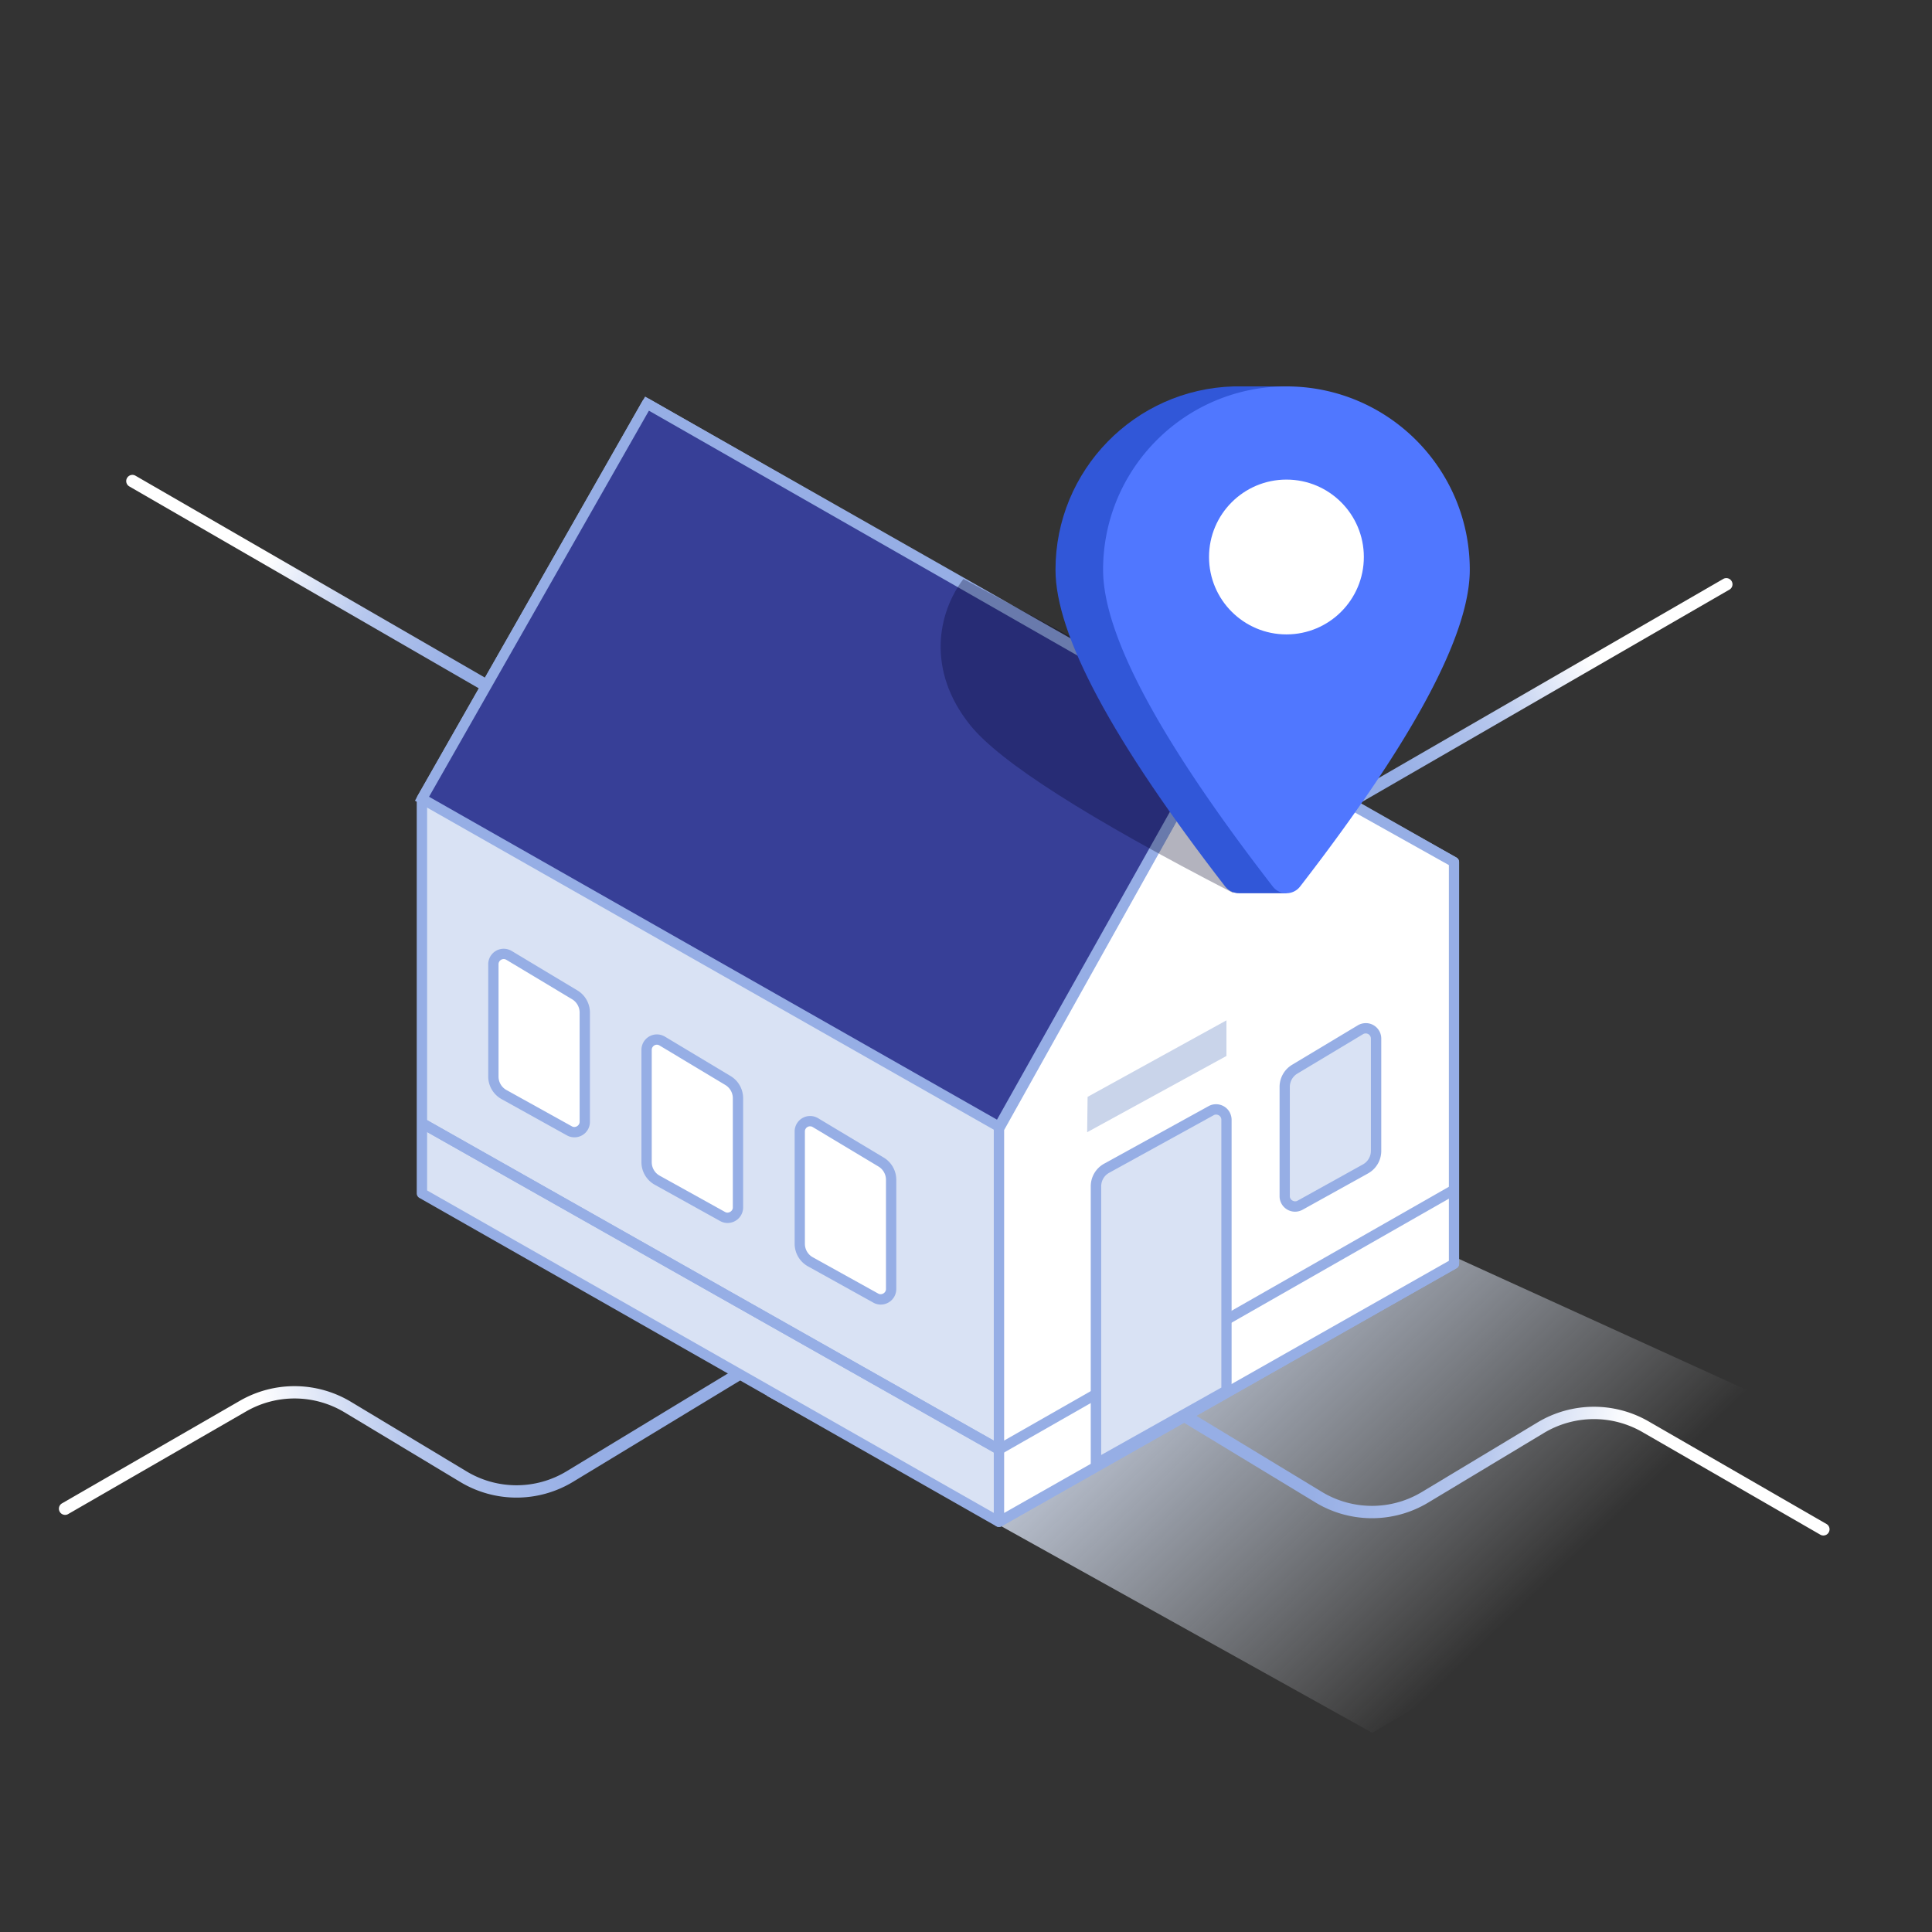 <svg version="1.1" id="Layer_2" xmlns="http://www.w3.org/2000/svg" x="0" y="0" viewBox="0 0 300 300" xml:space="preserve"><rect x="0" y="0" width="300" height="300" fill="#333333" stroke="none"/><style>.st5{fill-rule:evenodd;clip-rule:evenodd;fill:#d9e2f4}.st6{fill:#96aee5}.st7{fill-rule:evenodd;clip-rule:evenodd;fill:#fff}</style><switch><g><linearGradient id="SVGID_1_" gradientUnits="userSpaceOnUse" x1="234.132" y1="251.553" x2="176.641" y2="191.601"><stop offset="0" stop-color="#fff" stop-opacity="0"/><stop offset=".127" stop-color="#f1f4fb" stop-opacity=".127"/><stop offset=".321" stop-color="#e3eaf7" stop-opacity=".321"/><stop offset=".563" stop-color="#dbe4f5" stop-opacity=".563"/><stop offset="1" stop-color="#d9e2f4"/></linearGradient><path fill-rule="evenodd" clip-rule="evenodd" fill="url(#SVGID_1_)" d="M192.17 179.83l-73.12 36.88 94.03 52.36 76.47-44.89z"/><g id="Path-60"><linearGradient id="SVGID_2_" gradientUnits="userSpaceOnUse" x1="1.418" y1="292.103" x2=".697" y2="292.129" gradientTransform="matrix(-67.409 0 0 -14.334 136.563 4409.814)"><stop offset="0" stop-color="#fff"/><stop offset=".453" stop-color="#b6c7ed"/><stop offset="1" stop-color="#96aee5"/></linearGradient><path d="M10.11 235.23c-.33 0-.66-.17-.83-.48a.952.952 0 01.35-1.31l27.62-15.93a17 17 0 0117.24.16l17.95 10.8a15.02 15.02 0 0015.57-.03l29.6-17.95a.961.961 0 011 1.64l-29.6 17.95a16.943 16.943 0 01-17.56.03l-17.95-10.8a15.059 15.059 0 00-15.29-.14L10.59 235.1c-.15.09-.32.13-.48.13z" fill="url(#SVGID_2_)"/></g><g id="Path-61"><linearGradient id="SVGID_3_" gradientUnits="userSpaceOnUse" x1="1.641" y1="297.939" x2="2.437" y2="297.671" gradientTransform="matrix(46.476 0 0 -26.854 -38.207 8093.171)"><stop offset="0" stop-color="#fff"/><stop offset=".491" stop-color="#b6c7ed"/><stop offset="1" stop-color="#96aee5"/></linearGradient><path d="M95.02 118.68c-.16 0-.33-.04-.48-.13L20.08 75.53a.954.954 0 01-.35-1.31c.27-.46.85-.62 1.31-.35l74.46 43.02c.46.27.62.85.35 1.31-.17.31-.5.48-.83.48z" fill="url(#SVGID_3_)"/></g><linearGradient id="SVGID_4_" gradientUnits="userSpaceOnUse" x1="-.89" y1="297.715" x2="-.094" y2="297.447" gradientTransform="matrix(-46.476 0 0 -26.854 209.22 8103.171)"><stop offset="0" stop-color="#fff"/><stop offset=".491" stop-color="#b6c7ed"/><stop offset="1" stop-color="#96aee5"/></linearGradient><path d="M193.6 134.71c-.33 0-.66-.17-.83-.48a.952.952 0 01.35-1.31l74.46-43.02a.952.952 0 011.31.35c.27.46.11 1.05-.35 1.31l-74.46 43.02c-.15.09-.32.13-.48.13z" fill="url(#SVGID_4_)"/><linearGradient id="SVGID_5_" gradientUnits="userSpaceOnUse" x1="3.188" y1="292.019" x2="2.468" y2="292.045" gradientTransform="matrix(67.409 0 0 -14.334 37.336 4411.814)"><stop offset="0" stop-color="#fff"/><stop offset=".453" stop-color="#b6c7ed"/><stop offset="1" stop-color="#96aee5"/></linearGradient><path d="M283.13 238.43c-.16 0-.33-.04-.48-.13l-27.62-15.93a15.082 15.082 0 00-15.29.14l-17.95 10.8a16.943 16.943 0 01-17.56-.03l-29.6-17.95a.961.961 0 011-1.64l29.6 17.95a15.02 15.02 0 0015.57.03l17.95-10.8a17 17 0 0117.24-.16l27.62 15.93c.46.26.62.85.35 1.31-.17.31-.49.48-.83.48z" fill="url(#SVGID_5_)"/><g id="Group-112" transform="translate(35.422)"><g id="Path-46"><path class="st5" d="M119.69 236.3l70.66-40.06v-62.38L65.04 62.67 30.1 124.02v61.29z"/><path class="st6" d="M119.69 237.1c-.14 0-.27-.03-.4-.1L29.7 186.01a.807.807 0 01-.41-.7v-61.29c0-.14.04-.28.1-.4l34.94-61.35c.22-.38.71-.52 1.09-.3l125.31 71.19c.25.14.41.41.41.7v62.38c0 .29-.15.55-.41.7L120.09 237c-.12.07-.26.1-.4.1zM30.9 184.85l88.79 50.53 69.86-39.61v-61.45L65.35 63.76 30.9 124.24v60.61z"/></g><path class="st6" d="M119.7 226l-89.99-50.89.79-1.4 89.19 50.44 70.26-40.09.8 1.39z" id="Path-58"/><g id="Path-54"><path class="st7" d="M119.69 236.3v-61.04l34.47-61.66 36.19 20.26v62.38z"/><path class="st6" d="M119.69 237.1c-.14 0-.28-.04-.4-.11a.794.794 0 01-.4-.69v-61.04c0-.14.04-.27.1-.39l34.46-61.66c.1-.19.28-.32.48-.38.2-.06.42-.03.61.07l36.2 20.26c.25.14.41.41.41.7v62.38c0 .29-.15.55-.41.7L120.09 237c-.12.07-.26.1-.4.1zm.81-61.63v59.46l69.06-39.15v-61.45l-35.09-19.63-33.97 60.77z"/></g><path fill-rule="evenodd" clip-rule="evenodd" fill="#c9d4ea" d="M155.02 163.97l-21.63 11.84.07-5.49 21.56-11.88z" id="Path-25"/><path class="st6" d="M119.7 226l-89.99-50.89.79-1.4 89.19 50.44 70.26-40.09.8 1.39z"/><g id="Path-56"><path class="st5" d="M178.25 178.71v-17.44c0-.88-.72-1.6-1.6-1.6-.29 0-.58.08-.82.23l-10.21 6.13a3.22 3.22 0 00-1.56 2.75v16.98a1.605 1.605 0 002.38 1.4l10.16-5.64a3.213 3.213 0 001.65-2.81z"/><path class="st6" d="M165.67 188.15a2.4 2.4 0 01-2.4-2.4v-16.98c0-1.4.74-2.71 1.94-3.43l10.21-6.13c.37-.22.8-.34 1.24-.34a2.4 2.4 0 012.4 2.4v17.44c0 1.46-.79 2.8-2.06 3.5l-10.16 5.64c-.37.2-.77.3-1.17.3zm10.98-27.68a.81.81 0 00-.41.11l-10.21 6.13c-.72.43-1.17 1.22-1.17 2.06v16.98c0 .58.68.98 1.19.7l10.16-5.64a2.41 2.41 0 001.24-2.1v-17.44c0-.44-.36-.8-.8-.8z"/></g><g id="Path-57"><path class="st5" d="M134.76 227.29v-43.08c0-1.17.64-2.24 1.66-2.81l16.23-8.94a1.608 1.608 0 012.38 1.4v42.05l-20.27 11.38z"/><path class="st6" d="M134.76 228.09c-.14 0-.28-.04-.41-.11a.794.794 0 01-.4-.69v-43.08c0-1.46.79-2.8 2.07-3.51l16.23-8.94c.56-.31 1.21-.38 1.83-.2a2.4 2.4 0 011.44 1.15c.19.36.3.76.3 1.16v42.05c0 .29-.16.56-.41.7l-20.27 11.37a.72.72 0 01-.38.1zm18.66-55.02c-.13 0-.26.03-.38.1l-16.23 8.94c-.77.42-1.24 1.23-1.24 2.11v41.71l18.66-10.47v-41.58c0-.13-.03-.27-.1-.39a.766.766 0 00-.48-.38.656.656 0 00-.23-.04z"/></g><g id="Path-55"><path fill-rule="evenodd" clip-rule="evenodd" fill="#373f97" d="M154.16 113.6l-34.47 61.35-89.59-50.93 34.94-61.35z"/><path class="st6" d="M120 176.05l-90.99-51.72 35.74-62.75 90.5 51.72L120 176.05zm-88.8-52.33l88.19 50.14 33.68-59.96-87.73-50.13-34.14 59.95z"/></g><path d="M156.13 138.7c-22.69-11.7-36.32-20.4-40.9-26.1-6.87-8.55-5-17.52-1.05-22.7l24.1 12.95 17.85 35.85z" fill-rule="evenodd" clip-rule="evenodd" fill="#000327" id="Path-9" opacity=".3"/><g id="Group-93" transform="matrix(-1 0 0 1 101.545 0)"><path d="M-62.79 138.7v-8.03c-14.05-19.12-21.07-33.19-21.07-42.2 0-13.16 8.94-24.24 21.07-27.5V60h8.2c15.35.44 27.66 13.02 27.66 28.47 0 10.08-8.78 26.48-26.35 49.19-.14.18-.3.34-.48.48-.48.37-1.05.56-1.62.56h-7.41z" fill-rule="evenodd" clip-rule="evenodd" fill="#3157d8" id="Combined-Shape"/><path d="M-60.67 137.66c17.57-22.71 26.35-39.11 26.35-49.19C-34.32 72.75-47.06 60-62.79 60s-28.47 12.75-28.47 28.47c0 10.08 8.78 26.48 26.35 49.19a2.678 2.678 0 004.24 0z" fill-rule="evenodd" clip-rule="evenodd" fill="#5077ff"/><circle class="st7" cx="-62.79" cy="86.49" r="12.02" id="Oval"/></g><g id="Group-96" transform="translate(6.611 53.443)"><path class="st7" d="M58.37 127.02v-17.44c0-.88.72-1.6 1.6-1.6.29 0 .58.08.82.23L71 114.34a3.22 3.22 0 011.56 2.75v16.98a1.605 1.605 0 01-2.38 1.4l-10.16-5.64a3.225 3.225 0 01-1.65-2.81z"/><path class="st6" d="M70.95 136.46c-.41 0-.81-.1-1.16-.3l-10.16-5.64a4.016 4.016 0 01-2.06-3.5v-17.44a2.4 2.4 0 012.4-2.4c.44 0 .86.12 1.24.34l10.21 6.13c1.2.72 1.94 2.03 1.94 3.44v16.97a2.416 2.416 0 01-2.41 2.4zm-10.98-27.68c-.44 0-.8.36-.8.8v17.44c0 .87.47 1.68 1.24 2.1l10.16 5.64c.5.28 1.19-.12 1.19-.7v-16.97c0-.84-.45-1.63-1.17-2.06l-10.21-6.13a.754.754 0 00-.41-.12z"/><g id="Path-56-Copy"><path class="st7" d="M34.58 113.72V96.28c0-.88.72-1.6 1.6-1.6.29 0 .58.08.82.23l10.21 6.13a3.22 3.22 0 011.56 2.75v16.98a1.605 1.605 0 01-2.38 1.4l-10.16-5.64a3.213 3.213 0 01-1.65-2.81z"/><path class="st6" d="M47.17 123.16c-.41 0-.81-.1-1.17-.3l-10.16-5.64a4.016 4.016 0 01-2.06-3.5V96.28a2.4 2.4 0 012.4-2.4c.44 0 .86.12 1.24.34l10.21 6.13c1.2.72 1.94 2.03 1.94 3.43v16.98a2.4 2.4 0 01-2.4 2.4zM36.18 95.48c-.44 0-.8.36-.8.8v17.44c0 .87.47 1.68 1.24 2.1l10.16 5.64c.51.29 1.19-.12 1.19-.7v-16.98c0-.84-.45-1.63-1.17-2.06L36.6 95.6a.787.787 0 00-.42-.12z"/></g><g><path class="st7" d="M82.15 139.69v-17.44c0-.88.72-1.6 1.6-1.6.29 0 .58.08.82.23L94.78 127a3.22 3.22 0 011.56 2.75v16.98a1.605 1.605 0 01-2.38 1.4l-10.16-5.64a3.197 3.197 0 01-1.65-2.8z"/><path class="st6" d="M94.74 149.13c-.41 0-.81-.1-1.16-.3l-10.16-5.64a4.016 4.016 0 01-2.06-3.5v-17.44a2.4 2.4 0 012.4-2.4c.44 0 .87.12 1.24.34l10.2 6.12c1.2.72 1.94 2.04 1.94 3.43v16.98a2.41 2.41 0 01-2.4 2.41zm-10.99-27.68c-.44 0-.8.36-.8.8v17.44c0 .87.47 1.68 1.24 2.1l10.16 5.64c.51.28 1.19-.12 1.19-.7v-16.98c0-.84-.45-1.63-1.17-2.06l-10.21-6.13a.81.81 0 00-.41-.11z"/></g></g></g></g></switch></svg>